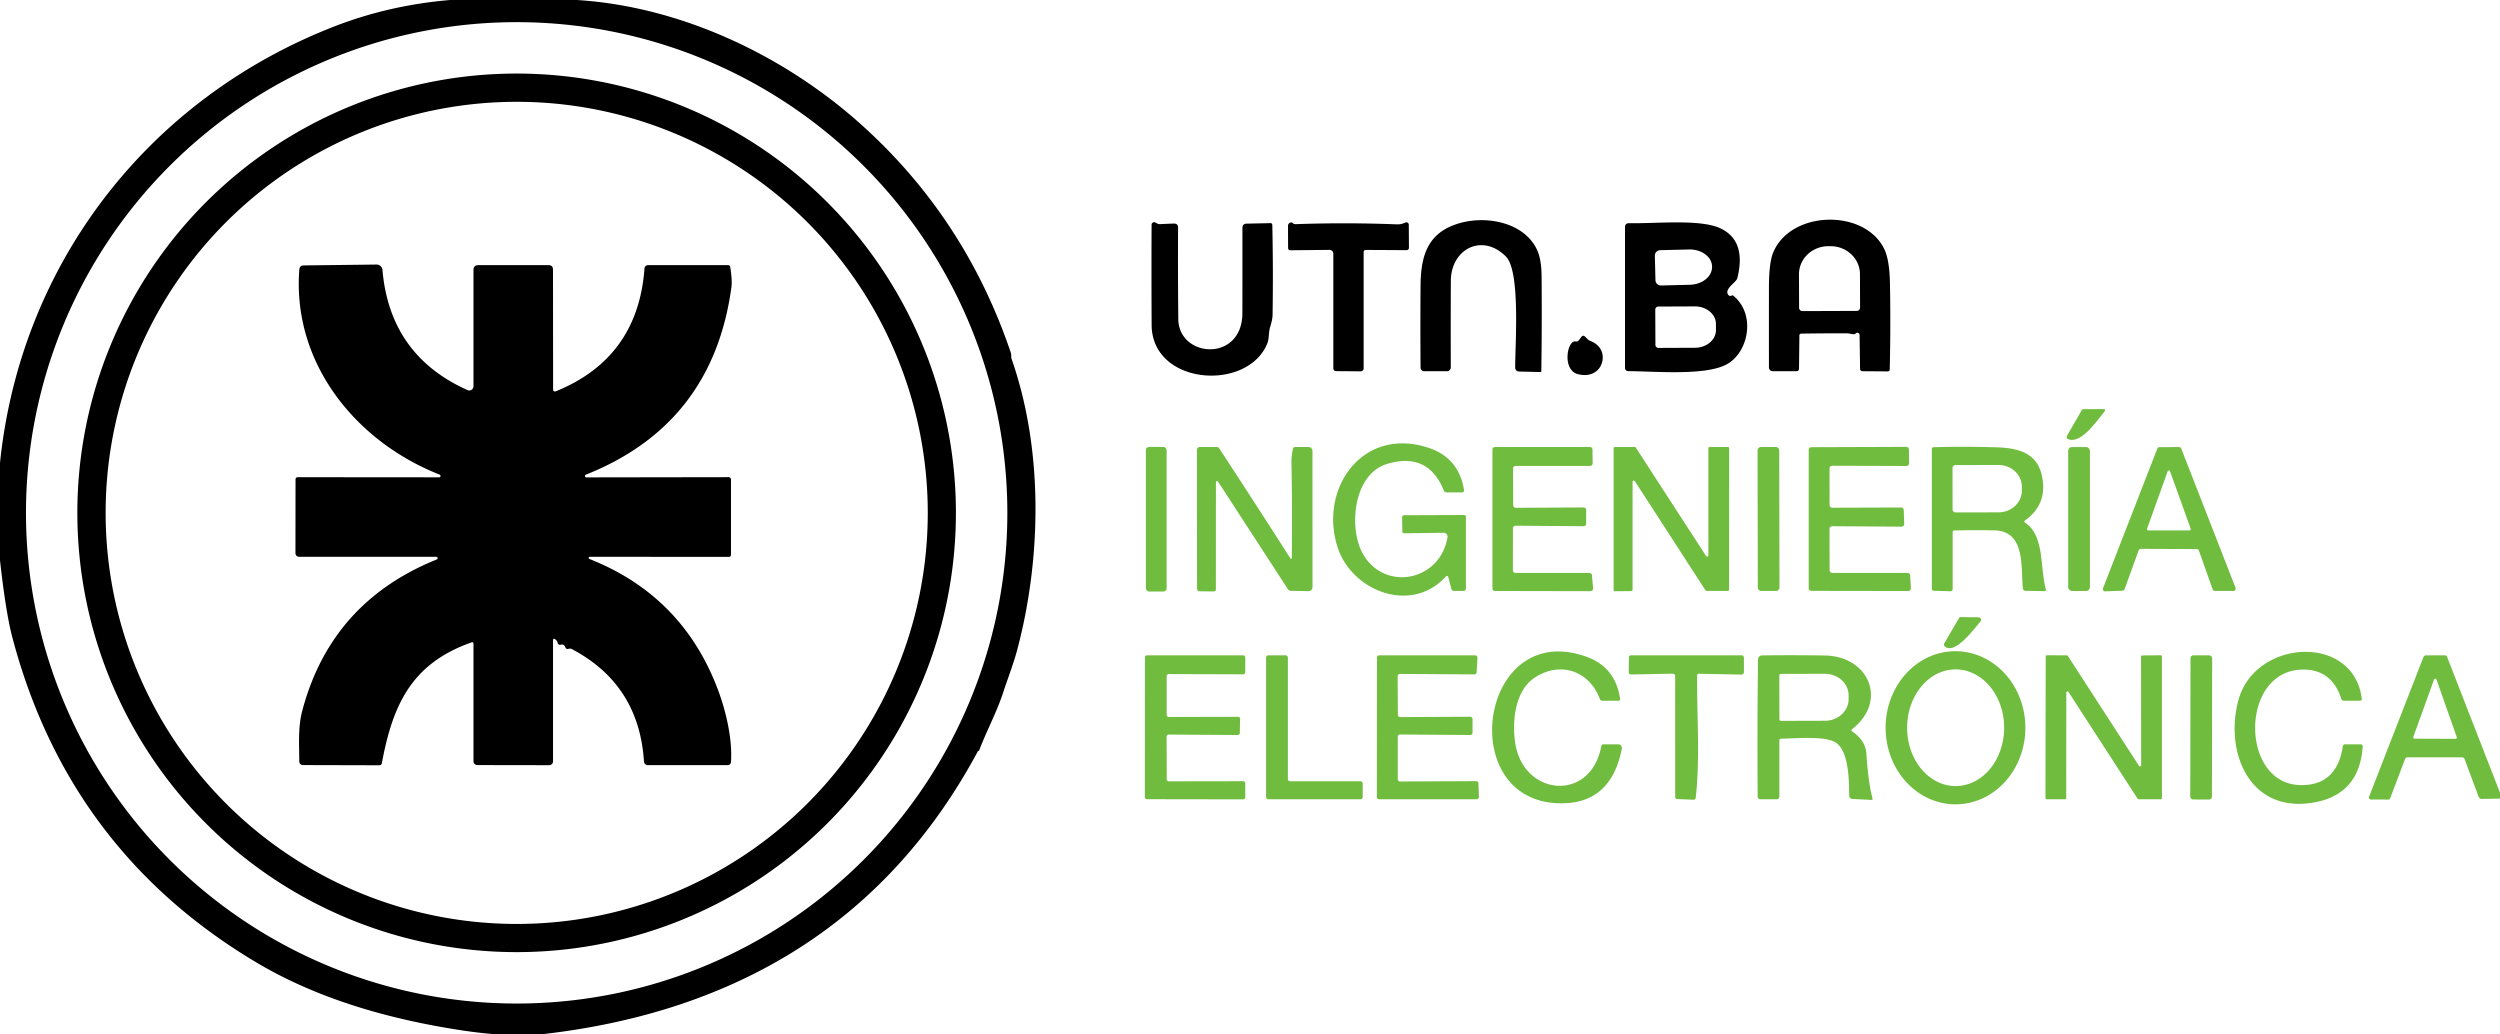 <?xml version="1.0" encoding="UTF-8" standalone="no"?>
<!DOCTYPE svg PUBLIC "-//W3C//DTD SVG 1.1//EN" "http://www.w3.org/Graphics/SVG/1.1/DTD/svg11.dtd">
<svg xmlns="http://www.w3.org/2000/svg" version="1.1" viewBox="0.00 0.00 660.00 273.00">
<path fill="#000000" d="
  M 118.82 0.00
  L 152.31 0.00
  C 179.72 1.72 206.98 14.57 227.40 32.92
  Q 254.83 57.56 266.86 93.12
  C 267.05 93.69 266.90 94.32 267.05 94.73
  C 275.47 118.76 274.98 147.37 268.52 171.65
  C 267.58 175.20 266.03 179.17 264.80 182.92
  C 263.13 188.04 260.47 192.91 258.51 198.09
  A 0.20 0.19 -83.7 0 1 258.37 198.21
  Q 258.20 198.25 258.15 198.35
  C 233.86 243.61 194.21 267.15 143.44 273.00
  L 130.20 273.00
  Q 125.82 272.62 121.56 271.96
  C 102.72 269.06 83.91 263.74 67.69 254.09
  Q 18.11 224.57 3.25 168.24
  Q 1.53 161.69 0.00 147.93
  L 0.00 122.17
  C 5.46 69.39 39.31 26.03 88.24 6.99
  Q 102.64 1.38 118.82 0.00
  Z
  M 265.94 135.39
  A 129.54 129.54 0.0 0 0 136.40 5.85
  A 129.54 129.54 0.0 0 0 6.86 135.39
  A 129.54 129.54 0.0 0 0 136.40 264.93
  A 129.54 129.54 0.0 0 0 265.94 135.39
  Z"
/>
<path fill="#000000" d="
  M 252.36 135.39
  A 115.97 115.97 0.0 0 1 136.39 251.36
  A 115.97 115.97 0.0 0 1 20.42 135.39
  A 115.97 115.97 0.0 0 1 136.39 19.42
  A 115.97 115.97 0.0 0 1 252.36 135.39
  Z
  M 244.93 135.40
  A 108.52 108.52 0.0 0 0 136.41 26.88
  A 108.52 108.52 0.0 0 0 27.89 135.40
  A 108.52 108.52 0.0 0 0 136.41 243.92
  A 108.52 108.52 0.0 0 0 244.93 135.40
  Z"
/>
<path fill="#000000" d="
  M 406.68 98.22
  L 401.16 98.09
  Q 400.01 98.06 400.01 96.91
  C 399.99 91.15 401.44 71.64 397.58 67.74
  C 391.34 61.45 383.06 65.70 383.02 74.16
  Q 382.97 85.58 383.01 96.99
  A 1.00 1.00 0.0 0 1 382.01 98.00
  L 375.98 98.00
  A 0.95 0.95 0.0 0 1 375.03 97.05
  Q 374.94 86.20 375.03 75.27
  C 375.10 66.81 377.32 61.06 385.72 58.81
  C 392.79 56.92 402.45 58.81 405.78 65.96
  Q 406.94 68.45 406.98 72.86
  Q 407.09 85.45 406.91 98.00
  A 0.23 0.22 -0.0 0 1 406.68 98.22
  Z"
/>
<path fill="#000000" d="
  M 475.04 88.54
  L 474.94 97.29
  Q 474.93 98.00 474.22 98.00
  L 468.00 98.00
  A 1.00 0.99 0.0 0 1 467.00 97.01
  Q 466.99 86.57 467.00 75.99
  Q 467.00 69.36 468.13 66.65
  C 472.78 55.49 492.32 55.04 497.47 65.80
  Q 498.84 68.67 498.95 74.85
  Q 499.16 86.16 498.89 97.51
  Q 498.88 98.05 498.34 98.05
  L 491.75 98.00
  Q 491.07 98.00 491.06 97.32
  L 490.93 88.43
  A 0.60 0.60 0.0 0 0 489.87 88.06
  C 489.52 88.48 488.27 88.01 487.74 88.00
  Q 481.62 87.98 475.49 88.08
  A 0.47 0.46 -90.0 0 0 475.04 88.54
  Z
  M 475.84 82.13
  L 490.18 82.08
  A 0.88 0.88 0.0 0 0 491.06 81.20
  L 491.03 72.36
  A 7.77 7.40 -0.2 0 0 483.23 64.99
  L 482.67 64.99
  A 7.77 7.40 -0.2 0 0 474.93 72.42
  L 474.96 81.26
  A 0.88 0.88 0.0 0 0 475.84 82.13
  Z"
/>
<path fill="#000000" d="
  M 306.26 59.17
  Q 308.35 59.07 309.87 59.02
  Q 311.02 58.98 311.01 60.13
  Q 310.95 72.20 311.07 84.24
  C 311.18 94.52 327.97 95.74 327.99 82.65
  Q 328.01 71.52 328.00 60.21
  Q 328.00 59.06 329.14 59.04
  L 335.36 58.91
  Q 335.88 58.90 335.89 59.42
  Q 336.15 71.31 335.96 83.18
  Q 335.94 84.32 335.32 86.34
  C 334.84 87.90 335.13 89.27 334.55 90.70
  C 329.36 103.46 304.12 101.77 304.03 85.78
  Q 303.96 72.63 304.02 59.33
  A 0.67 0.67 0.0 0 1 305.00 58.74
  L 305.46 58.99
  Q 305.84 59.19 306.26 59.17
  Z"
/>
<path fill="#000000" d="
  M 342.04 59.18
  Q 355.26 58.71 368.48 59.22
  C 369.56 59.26 370.05 59.17 371.05 58.75
  A 0.63 0.62 -11.6 0 1 371.92 59.32
  L 371.96 65.42
  A 0.62 0.62 0.0 0 1 371.33 66.04
  L 360.64 65.98
  Q 360.00 65.98 360.00 66.61
  L 360.00 97.15
  Q 360.00 98.04 359.11 98.03
  L 352.74 97.98
  A 0.74 0.74 0.0 0 1 352.00 97.24
  L 352.00 66.98
  A 1.01 1.01 0.0 0 0 350.98 65.97
  L 340.69 66.07
  Q 340.07 66.07 340.06 65.45
  L 340.03 59.63
  A 0.90 0.89 -4.8 0 1 340.79 58.74
  Q 341.07 58.70 341.28 58.90
  A 1.04 1.04 0.0 0 0 342.04 59.18
  Z"
/>
<path fill="#000000" d="
  M 456.97 78.09
  Q 457.14 78.04 457.32 77.98
  Q 457.44 77.94 457.54 78.02
  C 463.69 82.98 461.61 93.20 455.71 96.26
  C 450.00 99.21 437.31 98.04 429.84 97.98
  A 0.84 0.84 0.0 0 1 429.00 97.14
  L 429.00 60.02
  Q 429.00 58.89 430.12 58.92
  C 436.89 59.08 448.67 57.77 454.07 60.23
  Q 461.13 63.44 458.66 73.44
  C 458.37 74.59 454.90 76.40 456.37 77.95
  Q 456.62 78.21 456.97 78.09
  Z
  M 436.88 67.52
  L 437.04 73.96
  A 1.44 1.44 0.0 0 0 438.52 75.37
  L 446.11 75.18
  A 5.98 4.61 -1.4 0 0 451.98 70.43
  L 451.98 70.33
  A 5.98 4.61 -1.4 0 0 445.89 65.86
  L 438.29 66.05
  A 1.44 1.44 0.0 0 0 436.88 67.52
  Z
  M 436.99 81.74
  L 437.03 91.04
  A 0.81 0.81 0.0 0 0 437.84 91.85
  L 447.49 91.81
  A 5.54 4.64 -0.2 0 0 453.01 87.15
  L 453.01 85.51
  A 5.54 4.64 -0.2 0 0 447.45 80.89
  L 437.80 80.93
  A 0.81 0.81 0.0 0 0 436.99 81.74
  Z"
/>
<path fill="#000000" d="
  M 146.85 103.26
  Q 168.41 94.45 170.15 70.86
  A 0.92 0.92 0.0 0 1 171.07 70.00
  L 192.23 70.00
  A 0.56 0.55 -4.2 0 1 192.78 70.47
  Q 193.34 73.99 193.10 75.78
  Q 188.20 111.96 154.68 125.31
  A 0.37 0.37 0.0 0 0 154.82 126.03
  L 192.35 125.97
  A 0.63 0.63 0.0 0 1 192.98 126.60
  L 192.98 146.39
  Q 192.98 147.01 192.36 147.01
  L 155.70 147.00
  A 0.29 0.29 0.0 0 0 155.59 147.56
  Q 180.09 157.23 189.46 181.88
  C 191.36 186.88 193.42 194.54 192.98 201.19
  A 0.86 0.86 0.0 0 1 192.12 202.00
  L 171.01 202.00
  A 1.00 1.00 0.0 0 1 170.01 201.06
  Q 168.71 180.68 150.93 171.34
  Q 150.60 171.16 150.06 171.30
  Q 149.47 171.45 149.25 170.88
  Q 148.90 169.94 148.02 170.21
  A 0.62 0.61 74.1 0 1 147.24 169.77
  Q 147.10 169.19 146.67 168.84
  Q 146.00 168.31 146.00 169.16
  Q 146.00 185.09 146.00 201.01
  A 1.00 1.00 0.0 0 1 145.00 202.01
  L 126.02 201.98
  A 1.02 1.02 0.0 0 1 125.00 200.96
  L 125.00 170.00
  Q 125.00 169.41 124.45 169.60
  C 108.63 175.19 103.68 186.08 100.82 201.43
  Q 100.71 202.04 100.09 202.03
  L 79.96 201.98
  A 0.95 0.94 -0.0 0 1 79.01 201.04
  C 78.99 196.55 78.65 192.01 79.78 187.72
  Q 87.34 158.98 115.30 147.70
  A 0.36 0.36 0.0 0 0 115.17 147.00
  L 78.97 147.00
  A 0.97 0.97 0.0 0 1 78.00 146.03
  L 78.02 126.60
  Q 78.02 125.98 78.64 125.98
  L 115.94 126.01
  A 0.37 0.37 0.0 0 0 116.07 125.30
  C 93.89 116.59 77.13 95.83 79.02 71.17
  Q 79.10 70.08 80.20 70.07
  L 99.39 69.84
  A 1.56 1.56 0.0 0 1 100.97 71.27
  Q 102.93 93.82 123.44 102.99
  A 1.11 1.11 0.0 0 0 125.00 101.98
  L 125.00 71.28
  Q 125.00 70.00 126.28 70.00
  L 144.77 69.99
  Q 145.99 69.99 145.99 71.21
  L 146.02 102.70
  Q 146.02 103.59 146.85 103.26
  Z"
/>
<path fill="#000000" d="
  M 416.79 89.86
  L 417.49 88.93
  Q 417.92 88.35 418.44 88.86
  L 419.09 89.51
  Q 419.44 89.87 419.91 90.04
  C 425.57 92.11 423.36 100.59 416.51 98.76
  C 412.29 97.63 413.75 89.59 416.01 90.14
  Q 416.50 90.26 416.79 89.86
  Z"
/>
<path fill="#70bc3f" d="
  M 545.78 114.88
  L 549.64 108.19
  Q 549.74 108.01 549.95 108.01
  L 555.25 108.00
  Q 556.11 107.99 555.56 108.66
  C 553.62 111.05 549.62 116.98 546.26 116.04
  Q 545.27 115.77 545.78 114.88
  Z"
/>
<path fill="#70bc3f" d="
  M 353.16 144.58
  C 348.07 129.08 359.65 112.49 377.10 118.21
  Q 385.12 120.84 386.51 129.38
  A 0.54 0.53 -4.6 0 1 385.98 130.00
  L 381.95 130.00
  Q 381.38 130.00 381.16 129.47
  Q 376.99 119.24 366.21 122.47
  C 357.13 125.18 355.92 139.79 359.97 146.51
  C 365.80 156.20 380.16 153.38 382.14 141.88
  A 1.05 1.05 0.0 0 0 381.09 140.65
  L 370.77 140.79
  Q 370.23 140.80 370.22 140.26
  L 370.15 136.69
  Q 370.14 136.02 370.81 136.02
  L 386.45 135.96
  Q 387.00 135.96 387.00 136.51
  L 387.00 155.38
  A 0.63 0.63 0.0 0 1 386.37 156.01
  L 383.81 155.99
  Q 383.29 155.98 383.16 155.47
  L 382.38 152.48
  Q 382.17 151.69 381.61 152.29
  C 372.48 162.21 356.91 155.99 353.16 144.58
  Z"
/>
<rect fill="#70bc3f" x="302.51" y="117.99" width="5.48" height="38.18" rx="0.86"/>
<path fill="#70bc3f" d="
  M 321.83 127.56
  Q 321.00 126.28 321.00 127.81
  L 320.99 155.61
  A 0.53 0.53 0.0 0 1 320.45 156.14
  L 316.68 156.10
  A 0.67 0.66 90.0 0 1 316.02 155.43
  L 315.99 118.79
  A 0.79 0.79 0.0 0 1 316.78 118.00
  L 321.14 118.00
  Q 321.64 118.00 321.91 118.41
  Q 331.29 132.76 340.52 147.19
  Q 341.03 147.99 341.04 147.04
  Q 341.18 134.45 340.94 122.02
  Q 340.91 120.55 341.32 118.56
  Q 341.44 118.00 342.01 118.00
  L 345.40 118.00
  A 1.09 1.09 0.0 0 1 346.49 119.09
  L 346.50 154.98
  A 1.09 1.08 -89.5 0 1 345.40 156.07
  L 340.77 155.97
  A 0.94 0.94 0.0 0 1 340.00 155.54
  L 321.83 127.56
  Z"
/>
<path fill="#70bc3f" d="
  M 400.16 134.06
  L 418.07 133.97
  A 0.68 0.68 0.0 0 1 418.75 134.65
  L 418.75 138.24
  A 0.68 0.68 0.0 0 1 418.06 138.92
  L 400.09 138.79
  A 0.68 0.68 0.0 0 0 399.41 139.46
  L 399.40 150.57
  A 0.68 0.68 0.0 0 0 400.08 151.25
  L 419.60 151.25
  A 0.68 0.68 0.0 0 1 420.28 151.87
  L 420.57 155.33
  A 0.68 0.68 0.0 0 1 419.89 156.07
  L 394.68 156.02
  A 0.68 0.68 0.0 0 1 394.00 155.34
  L 394.00 118.68
  A 0.68 0.68 0.0 0 1 394.68 118.00
  L 419.73 118.00
  A 0.68 0.68 0.0 0 1 420.41 118.67
  L 420.46 122.31
  A 0.68 0.68 0.0 0 1 419.78 123.00
  L 400.12 123.00
  A 0.68 0.68 0.0 0 0 399.44 123.68
  L 399.48 133.38
  A 0.68 0.68 0.0 0 0 400.16 134.06
  Z"
/>
<path fill="#70bc3f" d="
  M 430.67 156.05
  L 426.33 156.09
  A 0.33 0.33 0.0 0 1 426.00 155.76
  L 426.00 118.33
  A 0.33 0.33 0.0 0 1 426.33 118.00
  L 431.56 118.00
  A 0.33 0.33 0.0 0 1 431.84 118.15
  L 450.40 146.78
  A 0.33 0.33 0.0 0 0 451.01 146.60
  L 451.01 118.33
  A 0.33 0.33 0.0 0 1 451.34 118.00
  L 456.17 118.00
  A 0.33 0.33 0.0 0 1 456.50 118.33
  L 456.48 155.67
  A 0.33 0.33 0.0 0 1 456.15 156.00
  L 450.53 156.00
  A 0.33 0.33 0.0 0 1 450.25 155.85
  L 431.61 127.04
  A 0.33 0.33 0.0 0 0 431.00 127.22
  L 431.00 155.72
  A 0.33 0.33 0.0 0 1 430.67 156.05
  Z"
/>
<rect fill="#70bc3f" x="-2.86" y="-19.00" transform="translate(466.89,137.01) rotate(-0.1)" width="5.72" height="38.00" rx="0.86"/>
<path fill="#70bc3f" d="
  M 483.74 151.25
  L 503.59 151.25
  A 0.72 0.72 0.0 0 1 504.30 151.93
  L 504.47 155.27
  A 0.72 0.72 0.0 0 1 503.75 156.03
  L 478.22 155.99
  A 0.72 0.72 0.0 0 1 477.50 155.27
  L 477.50 118.78
  A 0.72 0.72 0.0 0 1 478.22 118.06
  L 503.24 117.97
  A 0.72 0.72 0.0 0 1 503.96 118.68
  L 504.00 122.29
  A 0.72 0.72 0.0 0 1 503.28 123.02
  L 483.72 122.96
  A 0.72 0.72 0.0 0 0 483.00 123.68
  L 483.01 133.32
  A 0.72 0.72 0.0 0 0 483.73 134.04
  L 501.87 133.98
  A 0.72 0.72 0.0 0 1 502.59 134.68
  L 502.71 138.30
  A 0.72 0.72 0.0 0 1 501.99 139.04
  L 483.72 138.92
  A 0.72 0.72 0.0 0 0 482.99 139.64
  L 483.02 150.53
  A 0.72 0.72 0.0 0 0 483.74 151.25
  Z"
/>
<path fill="#70bc3f" d="
  M 534.65 138.02
  C 539.79 141.36 538.55 150.00 540.10 155.57
  Q 540.24 156.07 539.72 156.06
  L 534.72 155.98
  A 0.71 0.70 -1.8 0 1 534.04 155.35
  C 533.45 149.71 534.80 140.21 526.51 140.02
  Q 521.24 139.90 515.97 140.05
  Q 515.50 140.06 515.50 140.53
  L 515.50 155.55
  A 0.54 0.53 -89.0 0 1 514.95 156.09
  L 510.60 155.97
  Q 510.00 155.95 510.00 155.35
  L 510.00 118.50
  A 0.43 0.43 0.0 0 1 510.42 118.07
  Q 518.79 117.82 527.21 118.10
  C 533.26 118.29 538.00 119.79 539.16 126.03
  Q 540.49 133.16 534.63 137.39
  Q 534.19 137.72 534.65 138.02
  Z
  M 515.46 123.58
  L 515.48 134.50
  A 0.79 0.79 0.0 0 0 516.27 135.28
  L 527.65 135.26
  A 6.13 5.74 -0.1 0 0 533.77 129.51
  L 533.77 128.49
  A 6.13 5.74 -0.1 0 0 527.63 122.76
  L 516.25 122.78
  A 0.79 0.79 0.0 0 0 515.46 123.58
  Z"
/>
<rect fill="#70bc3f" x="546.00" y="118.02" width="5.74" height="38.00" rx="1.00"/>
<path fill="#70bc3f" d="
  M 579.96 144.96
  L 565.16 144.90
  A 0.59 0.59 0.0 0 0 564.61 145.29
  L 560.88 155.56
  A 0.59 0.59 0.0 0 1 560.34 155.94
  L 555.76 156.12
  A 0.59 0.59 0.0 0 1 555.19 155.31
  L 569.54 118.42
  A 0.59 0.59 0.0 0 1 570.09 118.04
  L 575.29 118.03
  A 0.59 0.59 0.0 0 1 575.84 118.41
  L 590.19 155.20
  A 0.59 0.59 0.0 0 1 589.64 156.00
  L 584.71 156.00
  A 0.59 0.59 0.0 0 1 584.15 155.61
  L 580.51 145.35
  A 0.59 0.59 0.0 0 0 579.96 144.96
  Z
  M 566.82 139.58
  A 0.33 0.33 0.0 0 0 567.13 140.02
  L 578.03 140.02
  A 0.33 0.33 0.0 0 0 578.34 139.58
  L 572.89 124.42
  A 0.33 0.33 0.0 0 0 572.27 124.42
  L 566.82 139.58
  Z"
/>
<path fill="#70bc3f" d="
  M 517.19 163.15
  Q 517.33 162.91 517.61 162.91
  L 522.35 162.97
  A 0.67 0.67 0.0 0 1 522.85 164.07
  C 521.12 166.08 516.14 172.88 513.46 170.69
  Q 513.01 170.33 513.30 169.83
  L 517.19 163.15
  Z"
/>
<path fill="#70bc3f" d="
  M 412.59 212.07
  C 383.66 212.52 390.36 163.13 418.87 173.40
  Q 426.44 176.13 427.70 184.41
  Q 427.79 185.00 427.19 185.00
  L 423.06 185.00
  A 0.76 0.75 -9.9 0 1 422.35 184.51
  C 419.48 176.89 411.63 174.50 405.00 179.01
  C 399.99 182.42 399.07 190.49 400.07 196.46
  C 402.36 210.18 419.97 211.87 422.76 196.94
  A 0.54 0.54 0.0 0 1 423.29 196.50
  L 427.22 196.50
  A 0.96 0.96 0.0 0 1 428.16 197.64
  Q 425.40 211.86 412.59 212.07
  Z"
/>
<path fill="#70bc3f" d="
  M 590.91 184.95
  C 595.21 168.68 621.29 167.14 623.50 184.40
  Q 623.58 185.00 622.97 185.00
  L 618.80 185.00
  Q 618.27 185.00 618.11 184.50
  Q 615.51 176.46 607.49 176.78
  C 591.33 177.43 591.40 206.81 607.17 207.26
  Q 616.92 207.53 618.51 196.99
  Q 618.58 196.50 619.08 196.50
  L 623.23 196.50
  A 0.52 0.52 0.0 0 1 623.75 197.05
  Q 622.93 209.40 611.52 211.73
  C 594.32 215.24 587.17 199.13 590.91 184.95
  Z"
/>
<path fill="#70bc3f" d="
  M 516.321 212.34
  A 20.21 18.45 89.8 0 1 497.8 192.194
  A 20.21 18.45 89.8 0 1 516.179 171.92
  A 20.21 18.45 89.8 0 1 534.7 192.066
  A 20.21 18.45 89.8 0 1 516.321 212.34
  Z
  M 516.29 207.52
  A 15.40 12.81 90.0 0 0 529.1 192.12
  A 15.40 12.81 90.0 0 0 516.29 176.72
  A 15.40 12.81 90.0 0 0 503.48 192.12
  A 15.40 12.81 90.0 0 0 516.29 207.52
  Z"
/>
<path fill="#70bc3f" d="
  M 308.54 189.28
  L 326.85 189.24
  A 0.54 0.54 0.0 0 1 327.39 189.79
  L 327.31 193.51
  A 0.54 0.54 0.0 0 1 326.77 194.04
  L 308.53 193.93
  A 0.54 0.54 0.0 0 0 307.99 194.47
  L 308.02 205.73
  A 0.54 0.54 0.0 0 0 308.56 206.27
  L 328.21 206.24
  A 0.54 0.54 0.0 0 1 328.75 206.78
  L 328.75 210.49
  A 0.54 0.54 0.0 0 1 328.21 211.03
  L 302.78 210.99
  A 0.54 0.54 0.0 0 1 302.24 210.45
  L 302.26 173.54
  A 0.54 0.54 0.0 0 1 302.80 173.00
  L 328.21 173.00
  A 0.54 0.54 0.0 0 1 328.75 173.54
  L 328.75 177.48
  A 0.54 0.54 0.0 0 1 328.21 178.02
  L 308.54 177.96
  A 0.54 0.54 0.0 0 0 308.00 178.50
  L 308.00 188.74
  A 0.54 0.54 0.0 0 0 308.54 189.28
  Z"
/>
<path fill="#70bc3f" d="
  M 359.75 206.84
  L 359.75 210.41
  A 0.59 0.59 0.0 0 1 359.16 211.00
  L 334.84 211.00
  A 0.59 0.59 0.0 0 1 334.25 210.41
  L 334.25 173.59
  A 0.59 0.59 0.0 0 1 334.84 173.00
  L 339.41 173.00
  A 0.59 0.59 0.0 0 1 340.00 173.59
  L 340.00 205.66
  A 0.59 0.59 0.0 0 0 340.59 206.25
  L 359.16 206.25
  A 0.59 0.59 0.0 0 1 359.75 206.84
  Z"
/>
<path fill="#70bc3f" d="
  M 369.61 206.31
  L 389.72 206.22
  A 0.60 0.60 0.0 0 1 390.32 206.80
  L 390.43 210.38
  A 0.60 0.60 0.0 0 1 389.83 211.00
  L 364.09 211.00
  A 0.60 0.60 0.0 0 1 363.49 210.40
  L 363.52 173.60
  A 0.60 0.60 0.0 0 1 364.12 173.00
  L 389.45 173.00
  A 0.60 0.60 0.0 0 1 390.05 173.63
  L 389.83 177.47
  A 0.60 0.60 0.0 0 1 389.23 178.04
  L 369.59 177.92
  A 0.60 0.60 0.0 0 0 368.98 178.53
  L 369.04 188.71
  A 0.60 0.60 0.0 0 0 369.64 189.31
  L 388.15 189.22
  A 0.60 0.60 0.0 0 1 388.75 189.82
  L 388.75 193.44
  A 0.60 0.60 0.0 0 1 388.15 194.04
  L 369.61 193.91
  A 0.60 0.60 0.0 0 0 369.01 194.51
  L 369.01 205.71
  A 0.60 0.60 0.0 0 0 369.61 206.31
  Z"
/>
<path fill="#70bc3f" d="
  M 441.61 177.86
  L 430.65 178.06
  Q 429.97 178.07 429.98 177.39
  L 430.04 173.56
  Q 430.05 173.00 430.62 173.00
  L 459.70 173.00
  Q 460.39 173.00 460.39 173.70
  L 460.39 177.36
  Q 460.39 178.10 459.65 178.09
  L 448.50 177.87
  Q 448.05 177.86 448.04 178.32
  C 447.95 188.81 448.86 200.30 447.67 210.61
  Q 447.61 211.15 447.06 211.13
  L 442.84 210.95
  Q 442.25 210.93 442.25 210.34
  L 442.24 178.48
  A 0.62 0.62 0.0 0 0 441.61 177.86
  Z"
/>
<path fill="#70bc3f" d="
  M 469.75 195.51
  L 469.75 210.37
  A 0.63 0.63 0.0 0 1 469.12 211.00
  L 464.76 211.00
  Q 464.04 211.00 464.03 210.28
  Q 463.89 192.26 464.11 174.24
  Q 464.13 173.05 465.32 173.03
  Q 473.11 172.92 481.74 173.05
  C 493.40 173.23 498.43 185.06 489.02 192.44
  Q 488.55 192.80 489.04 193.14
  Q 492.51 195.52 492.73 199.00
  Q 493.21 206.50 494.34 210.78
  Q 494.45 211.20 494.01 211.18
  L 489.04 210.92
  A 0.91 0.90 -89.0 0 1 488.18 210.02
  C 488.15 206.24 488.14 198.44 484.73 196.10
  C 481.84 194.14 473.89 194.99 470.25 195.01
  Q 469.75 195.01 469.75 195.51
  Z
  M 469.74 178.36
  L 469.76 189.86
  A 0.45 0.45 0.0 0 0 470.21 190.31
  L 481.79 190.28
  A 6.25 5.69 -0.1 0 0 488.03 184.58
  L 488.03 183.56
  A 6.25 5.69 -0.1 0 0 481.77 177.88
  L 470.19 177.91
  A 0.45 0.45 0.0 0 0 469.74 178.36
  Z"
/>
<path fill="#70bc3f" d="
  M 545.17 211.00
  L 540.31 211.00
  A 0.31 0.31 0.0 0 1 540.00 210.69
  L 540.07 173.30
  A 0.31 0.31 0.0 0 1 540.38 172.99
  L 545.64 173.01
  A 0.31 0.31 0.0 0 1 545.90 173.15
  L 564.70 202.20
  A 0.31 0.31 0.0 0 0 565.27 202.03
  L 565.24 173.35
  A 0.31 0.31 0.0 0 1 565.55 173.04
  L 570.44 172.99
  A 0.31 0.31 0.0 0 1 570.75 173.30
  L 570.75 210.69
  A 0.31 0.31 0.0 0 1 570.44 211.00
  L 564.59 211.00
  A 0.31 0.31 0.0 0 1 564.33 210.86
  L 546.08 182.68
  A 0.31 0.31 0.0 0 0 545.51 182.85
  L 545.48 210.69
  A 0.31 0.31 0.0 0 1 545.17 211.00
  Z"
/>
<rect fill="#70bc3f" x="-2.86" y="-19.03" transform="translate(581.12,192.04) rotate(0.1)" width="5.72" height="38.06" rx="0.74"/>
<path fill="#70bc3f" d="
  M 660.00 209.29
  L 660.00 210.83
  L 655.24 210.92
  A 0.95 0.94 -10.5 0 1 654.34 210.31
  L 650.66 200.41
  A 0.71 0.71 0.0 0 0 649.99 199.94
  L 635.59 199.94
  Q 635.11 199.94 634.93 200.39
  L 631.00 210.77
  A 0.49 0.49 0.0 0 1 630.54 211.09
  L 625.91 211.07
  A 0.52 0.52 0.0 0 1 625.43 210.36
  L 639.77 173.52
  A 0.82 0.81 10.5 0 1 640.53 173.00
  L 645.44 173.00
  A 0.64 0.63 79.1 0 1 646.03 173.41
  L 660.00 209.29
  Z
  M 637.11 194.56
  A 0.34 0.34 0.0 0 0 637.43 195.01
  L 648.27 195.05
  A 0.34 0.34 0.0 0 0 648.59 194.60
  L 643.23 179.39
  A 0.34 0.34 0.0 0 0 642.59 179.39
  L 637.11 194.56
  Z"
/>
</svg>
